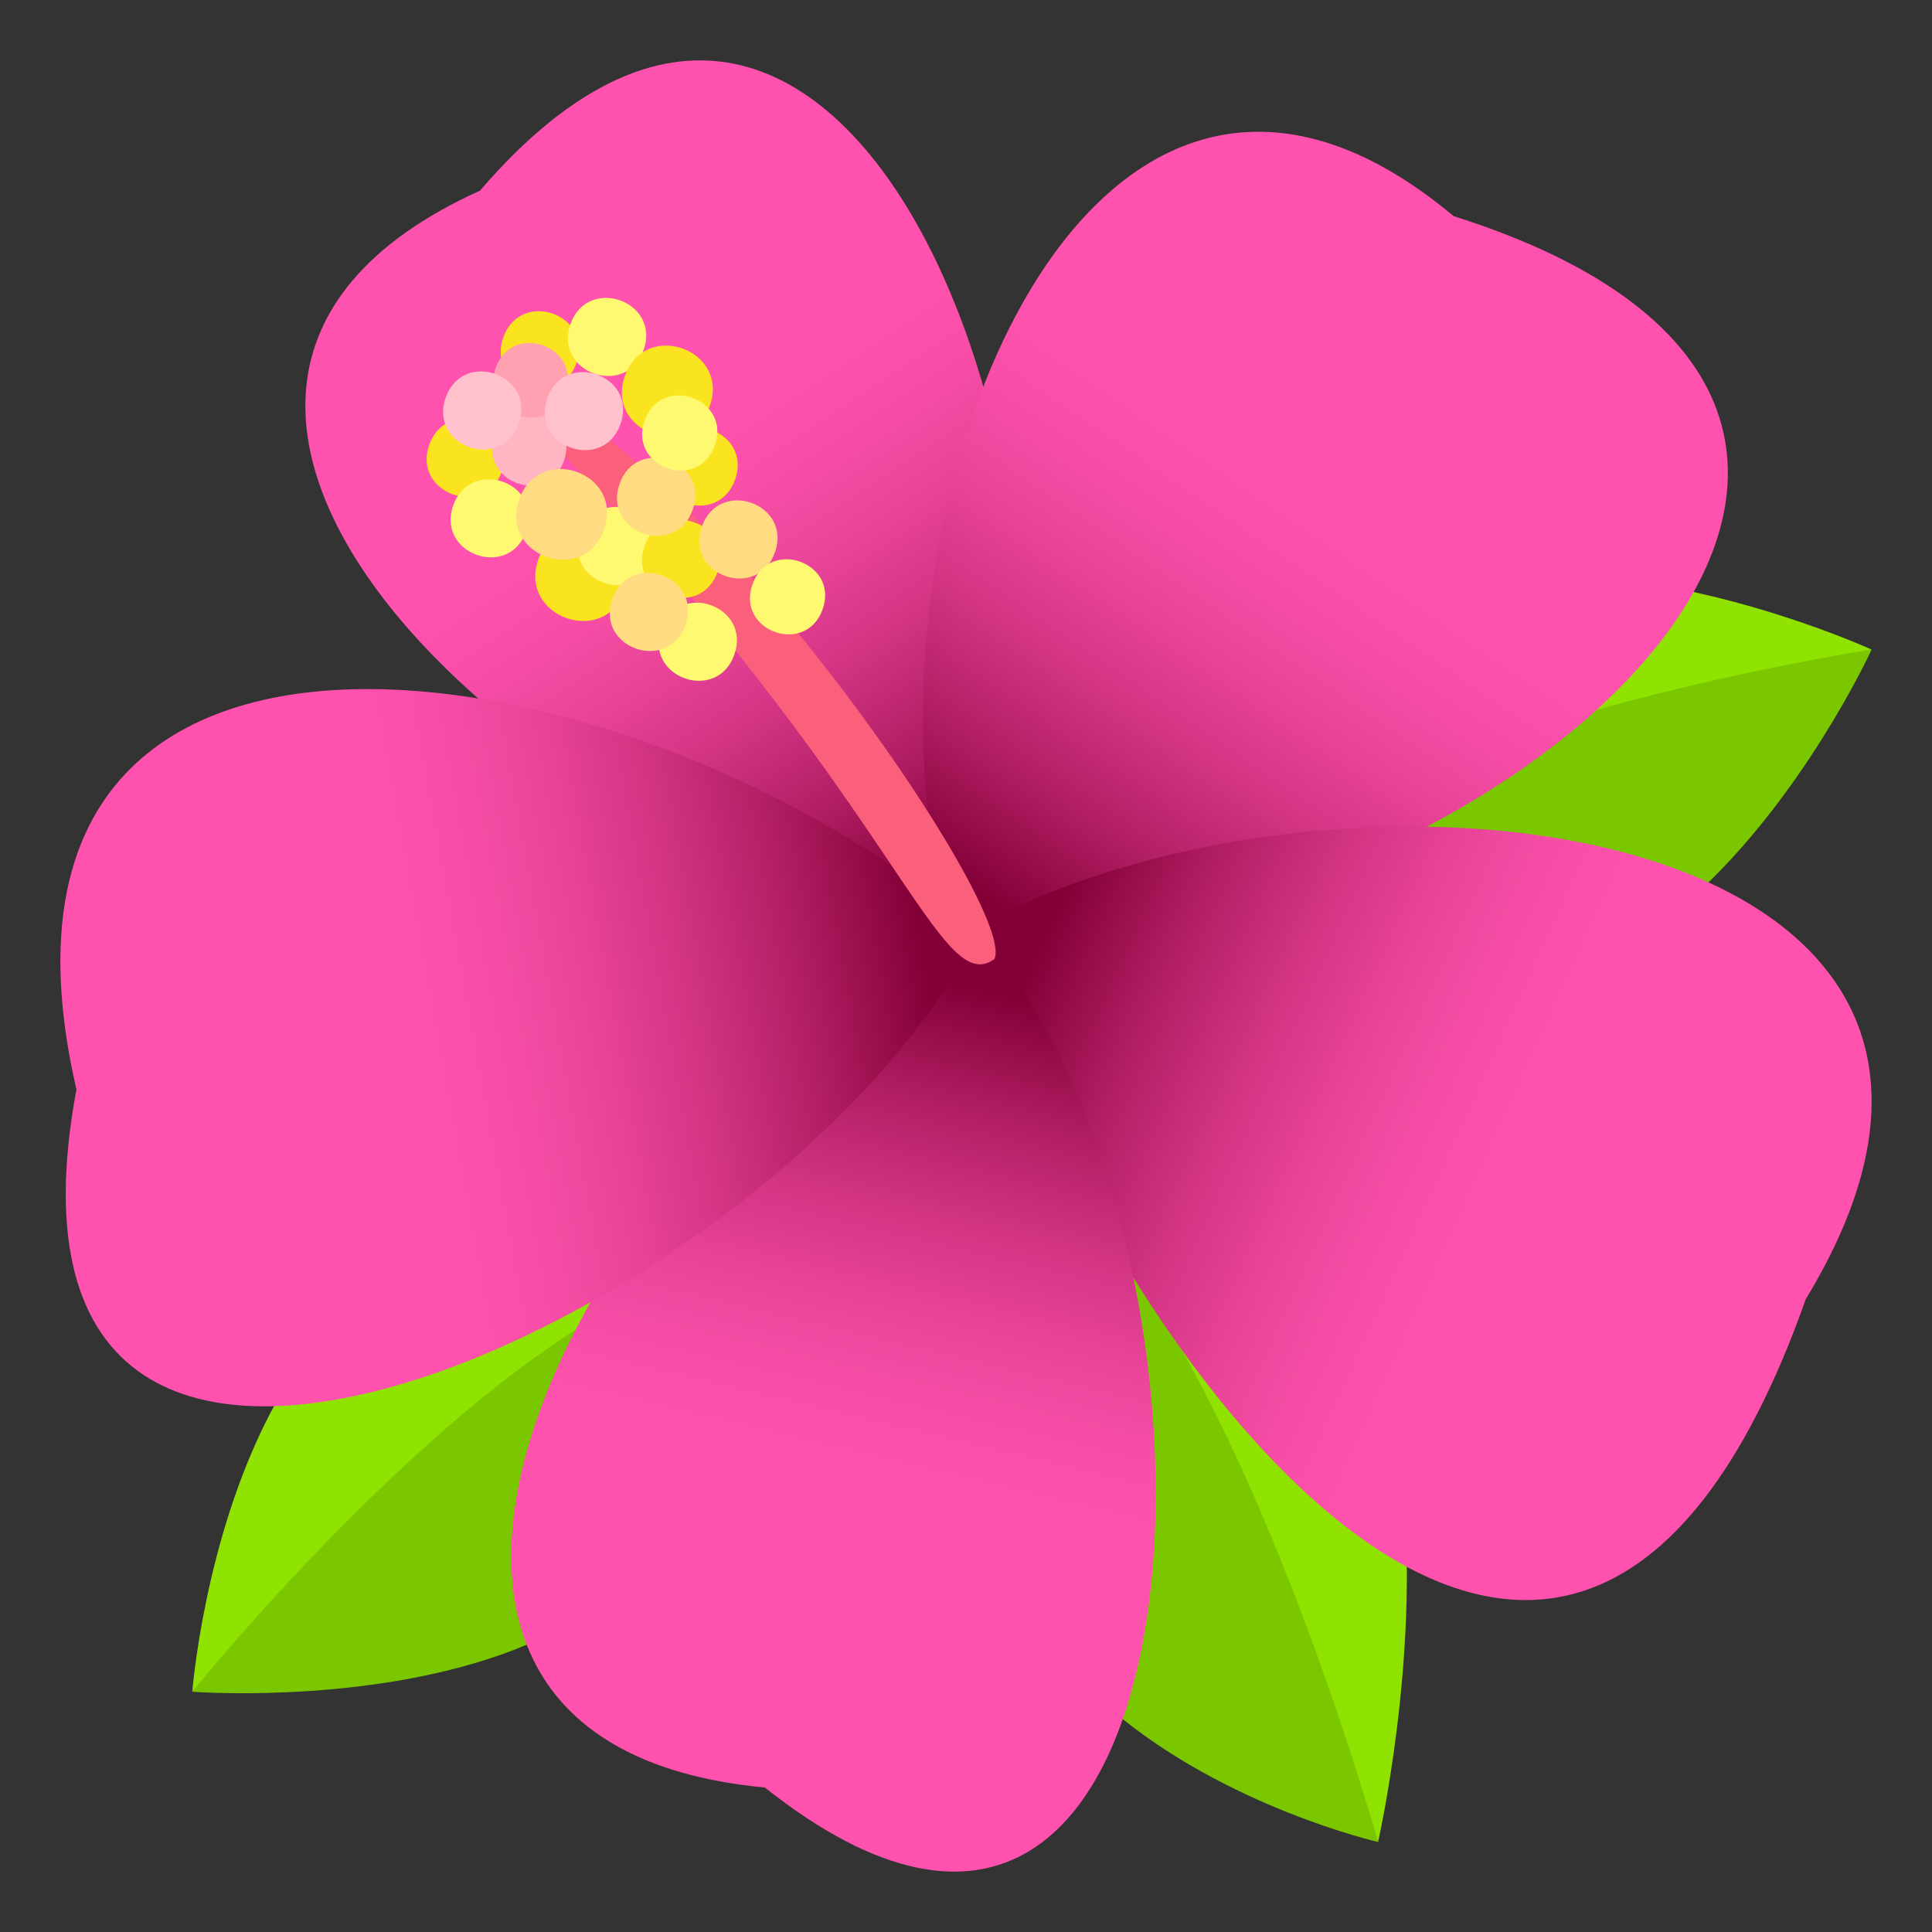 <?xml version="1.0" encoding="utf-8"?>
<!-- Generator: Adobe Illustrator 15.0.0, SVG Export Plug-In . SVG Version: 6.00 Build 0)  -->
<!DOCTYPE svg PUBLIC "-//W3C//DTD SVG 1.1//EN" "http://www.w3.org/Graphics/SVG/1.1/DTD/svg11.dtd">
<svg version="1.1" id="Layer_1" xmlns:x="http://ns.adobe.com/Extensibility/1.0/" xmlns:i="http://ns.adobe.com/AdobeIllustrator/10.0/" xmlns:graph="http://ns.adobe.com/Graphs/1.0/"
	 xmlns="http://www.w3.org/2000/svg" xmlns:xlink="http://www.w3.org/1999/xlink" xmlns:a="http://ns.adobe.com/AdobeSVGViewerExtensions/3.0/"
	 x="0px" y="0px" width="64px" height="64px" viewBox="0 0 64 64" enable-background="new 0 0 64 64" xml:space="preserve">
<rect x="0" y="0" width="64" height="64" fill="#333333" stroke="none"/>
<path fill="#7AC700" d="M22.223,42.42C27.327,57.656,6.37,56.041,6.37,56.041S14.688,44.186,22.223,42.42z"/>
<path fill="#90E300" d="M22.223,42.42C15.182,45.084,6.37,56.041,6.37,56.041S7.909,36.098,22.223,42.42z"/>
<path fill="#7AC700" d="M35.574,39.848C25.458,56.4,45.65,61.018,45.65,61.018S42.012,44.303,35.574,39.848z"/>
<path fill="#90E300" d="M35.574,39.848c5.658,5.369,10.076,21.17,10.076,21.17S51.191,36.787,35.574,39.848z"/>
<path fill="#7AC700" d="M41.318,28.633C53.053,41.051,62,21.518,62,21.518S46.736,22.822,41.318,28.633z"/>
<path fill="#90E300" d="M41.318,28.633C47.328,23.729,62,21.518,62,21.518S42.537,12.602,41.318,28.633z"/>
<linearGradient id="SVGID_1_" gradientUnits="userSpaceOnUse" x1="32.762" y1="30.451" x2="16.428" y2="5.951">
	<stop  offset="0.067" style="stop-color:#820036"/>
	<stop  offset="0.081" style="stop-color:#87033B"/>
	<stop  offset="0.21" style="stop-color:#B21F64"/>
	<stop  offset="0.335" style="stop-color:#D33584"/>
	<stop  offset="0.453" style="stop-color:#EB459B"/>
	<stop  offset="0.563" style="stop-color:#FA4FA9"/>
	<stop  offset="0.654" style="stop-color:#FF52AE"/>
	<a:midPointStop  offset="0.067" style="stop-color:#820036"/>
	<a:midPointStop  offset="0.33" style="stop-color:#820036"/>
	<a:midPointStop  offset="0.654" style="stop-color:#FF52AE"/>
</linearGradient>
<path fill="url(#SVGID_1_)" d="M32.368,30.813c5.255-12.711-3.854-39.18-16.467-24.498C0.762,13.166,18.565,29.25,32.368,30.813z"/>
<linearGradient id="SVGID_2_" gradientUnits="userSpaceOnUse" x1="-12.179" y1="29.59" x2="0.488" y2="2.84" gradientTransform="matrix(0.988 0.158 -0.158 0.988 49.65 5.072)">
	<stop  offset="0.067" style="stop-color:#820036"/>
	<stop  offset="0.081" style="stop-color:#87033B"/>
	<stop  offset="0.21" style="stop-color:#B21F64"/>
	<stop  offset="0.335" style="stop-color:#D33584"/>
	<stop  offset="0.453" style="stop-color:#EB459B"/>
	<stop  offset="0.563" style="stop-color:#FA4FA9"/>
	<stop  offset="0.654" style="stop-color:#FF52AE"/>
	<a:midPointStop  offset="0.067" style="stop-color:#820036"/>
	<a:midPointStop  offset="0.33" style="stop-color:#820036"/>
	<a:midPointStop  offset="0.654" style="stop-color:#FF52AE"/>
</linearGradient>
<path fill="url(#SVGID_2_)" d="M31.692,31.504C51.088,30.887,68.449,13.572,48.154,7.16C35.463-3.459,27.52,18.697,31.692,31.504z"
	/>
<linearGradient id="SVGID_3_" gradientUnits="userSpaceOnUse" x1="31.974" y1="31.687" x2="59.55" y2="44.184">
	<stop  offset="0.067" style="stop-color:#820036"/>
	<stop  offset="0.081" style="stop-color:#87033B"/>
	<stop  offset="0.21" style="stop-color:#B21F64"/>
	<stop  offset="0.335" style="stop-color:#D33584"/>
	<stop  offset="0.453" style="stop-color:#EB459B"/>
	<stop  offset="0.563" style="stop-color:#FA4FA9"/>
	<stop  offset="0.654" style="stop-color:#FF52AE"/>
	<a:midPointStop  offset="0.067" style="stop-color:#820036"/>
	<a:midPointStop  offset="0.33" style="stop-color:#820036"/>
	<a:midPointStop  offset="0.654" style="stop-color:#FF52AE"/>
</linearGradient>
<path fill="url(#SVGID_3_)" d="M32.321,30.723c12.365-6.756,37.15-3.57,27.498,12.311C51.666,66.1,35.83,43.654,32.321,30.723z"/>
<linearGradient id="SVGID_4_" gradientUnits="userSpaceOnUse" x1="32.522" y1="30.714" x2="25.771" y2="59.215">
	<stop  offset="0.067" style="stop-color:#820036"/>
	<stop  offset="0.081" style="stop-color:#87033B"/>
	<stop  offset="0.21" style="stop-color:#B21F64"/>
	<stop  offset="0.335" style="stop-color:#D33584"/>
	<stop  offset="0.453" style="stop-color:#EB459B"/>
	<stop  offset="0.563" style="stop-color:#FA4FA9"/>
	<stop  offset="0.654" style="stop-color:#FF52AE"/>
	<a:midPointStop  offset="0.067" style="stop-color:#820036"/>
	<a:midPointStop  offset="0.33" style="stop-color:#820036"/>
	<a:midPointStop  offset="0.654" style="stop-color:#FF52AE"/>
</linearGradient>
<path fill="url(#SVGID_4_)" d="M32.323,30.813c9.371,10.273,8.162,40.424-6.988,28.4C8.688,57.652,19.864,36.746,32.323,30.813z"/>
<linearGradient id="SVGID_5_" gradientUnits="userSpaceOnUse" x1="32.562" y1="30.648" x2="2.813" y2="36.064">
	<stop  offset="0.067" style="stop-color:#820036"/>
	<stop  offset="0.081" style="stop-color:#87033B"/>
	<stop  offset="0.21" style="stop-color:#B21F64"/>
	<stop  offset="0.335" style="stop-color:#D33584"/>
	<stop  offset="0.453" style="stop-color:#EB459B"/>
	<stop  offset="0.563" style="stop-color:#FA4FA9"/>
	<stop  offset="0.654" style="stop-color:#FF52AE"/>
	<a:midPointStop  offset="0.067" style="stop-color:#820036"/>
	<a:midPointStop  offset="0.33" style="stop-color:#820036"/>
	<a:midPointStop  offset="0.654" style="stop-color:#FF52AE"/>
</linearGradient>
<path fill="url(#SVGID_5_)" d="M32.383,30.869C26.338,43.248-1.244,56.305,2.532,36.092C-1.783,17.402,21.241,21.168,32.383,30.869z
	"/>
<path fill="#FA5F7C" d="M16.43,12.793C29.575,25.802,30.969,33.198,32.94,31.77C33.783,29.978,21.725,12.911,16.43,12.793z"/>
<path fill="#FAE420" d="M16.639,15.592c-0.572,1.616-2.992,0.758-2.42-0.856C14.792,13.118,17.213,13.975,16.639,15.592z"/>
<path fill="#FAE420" d="M19.094,12.031c-0.574,1.616-2.992,0.758-2.422-0.855C17.247,9.558,19.665,10.414,19.094,12.031z"/>
<path fill="#FEF970" d="M17.432,17.599c-0.57,1.615-2.992,0.756-2.418-0.856C15.584,15.124,18.006,15.98,17.432,17.599z"/>
<path fill="#FFB5C2" d="M18.68,15.267c-0.539,1.525-2.826,0.718-2.287-0.812C16.934,12.929,19.221,13.737,18.68,15.267z"/>
<path fill="#FFA1B1" d="M18.731,13.01c-0.547,1.547-2.865,0.729-2.314-0.82C16.963,10.642,19.28,11.462,18.731,13.01z"/>
<path fill="#FAE420" d="M20.713,19.542c-0.682,1.923-3.557,0.903-2.877-1.017C18.514,16.604,21.393,17.623,20.713,19.542z"/>
<path fill="#FEF970" d="M21.639,18.519c-0.572,1.616-2.994,0.759-2.42-0.859C19.79,16.044,22.211,16.9,21.639,18.519z"/>
<path fill="#FEF970" d="M24.325,21.688c-0.57,1.615-2.994,0.759-2.418-0.858C22.477,19.213,24.897,20.069,24.325,21.688z"/>
<path fill="#FEF970" d="M21.321,11.59c-0.572,1.618-2.996,0.759-2.422-0.856C19.471,9.117,21.891,9.972,21.321,11.59z"/>
<path fill="#FFC2CC" d="M20.555,14.046c-0.572,1.618-2.996,0.761-2.42-0.856C18.706,11.574,21.125,12.43,20.555,14.046z"/>
<path fill="#FAE420" d="M23.772,18.942c-0.572,1.618-2.992,0.762-2.42-0.856C21.924,16.47,24.346,17.327,23.772,18.942z"/>
<path fill="#FAE420" d="M24.352,15.883c-0.574,1.618-2.994,0.762-2.422-0.855S24.922,14.268,24.352,15.883z"/>
<path fill="#FFC2CC" d="M17.184,14.026c-0.57,1.619-2.992,0.76-2.42-0.855C15.334,11.552,17.756,12.411,17.184,14.026z"/>
<path fill="#FFDC82" d="M22.946,16.885c-0.57,1.616-2.992,0.76-2.422-0.856C21.096,14.41,23.518,15.267,22.946,16.885z"/>
<path fill="#FFDC82" d="M25.67,18.299c-0.57,1.616-2.99,0.76-2.42-0.856C23.823,15.824,26.243,16.681,25.67,18.299z"/>
<path fill="#FFDC82" d="M22.706,20.701c-0.57,1.617-2.992,0.76-2.42-0.855C20.858,18.228,23.278,19.084,22.706,20.701z"/>
<path fill="#FAE420" d="M23.512,13.449c-0.664,1.879-3.475,0.883-2.811-0.995C21.366,10.577,24.178,11.571,23.512,13.449z"/>
<path fill="#FEF970" d="M23.68,14.753c-0.549,1.555-2.875,0.731-2.326-0.822S24.231,13.2,23.68,14.753z"/>
<path fill="#FEF970" d="M27.252,20.181c-0.551,1.557-2.875,0.731-2.326-0.822C25.475,17.804,27.801,18.628,27.252,20.181z"/>
<path fill="#FFDC82" d="M20.01,17.537c-0.664,1.879-3.477,0.883-2.811-0.995C17.864,14.664,20.674,15.659,20.01,17.537z"/>
</svg>
